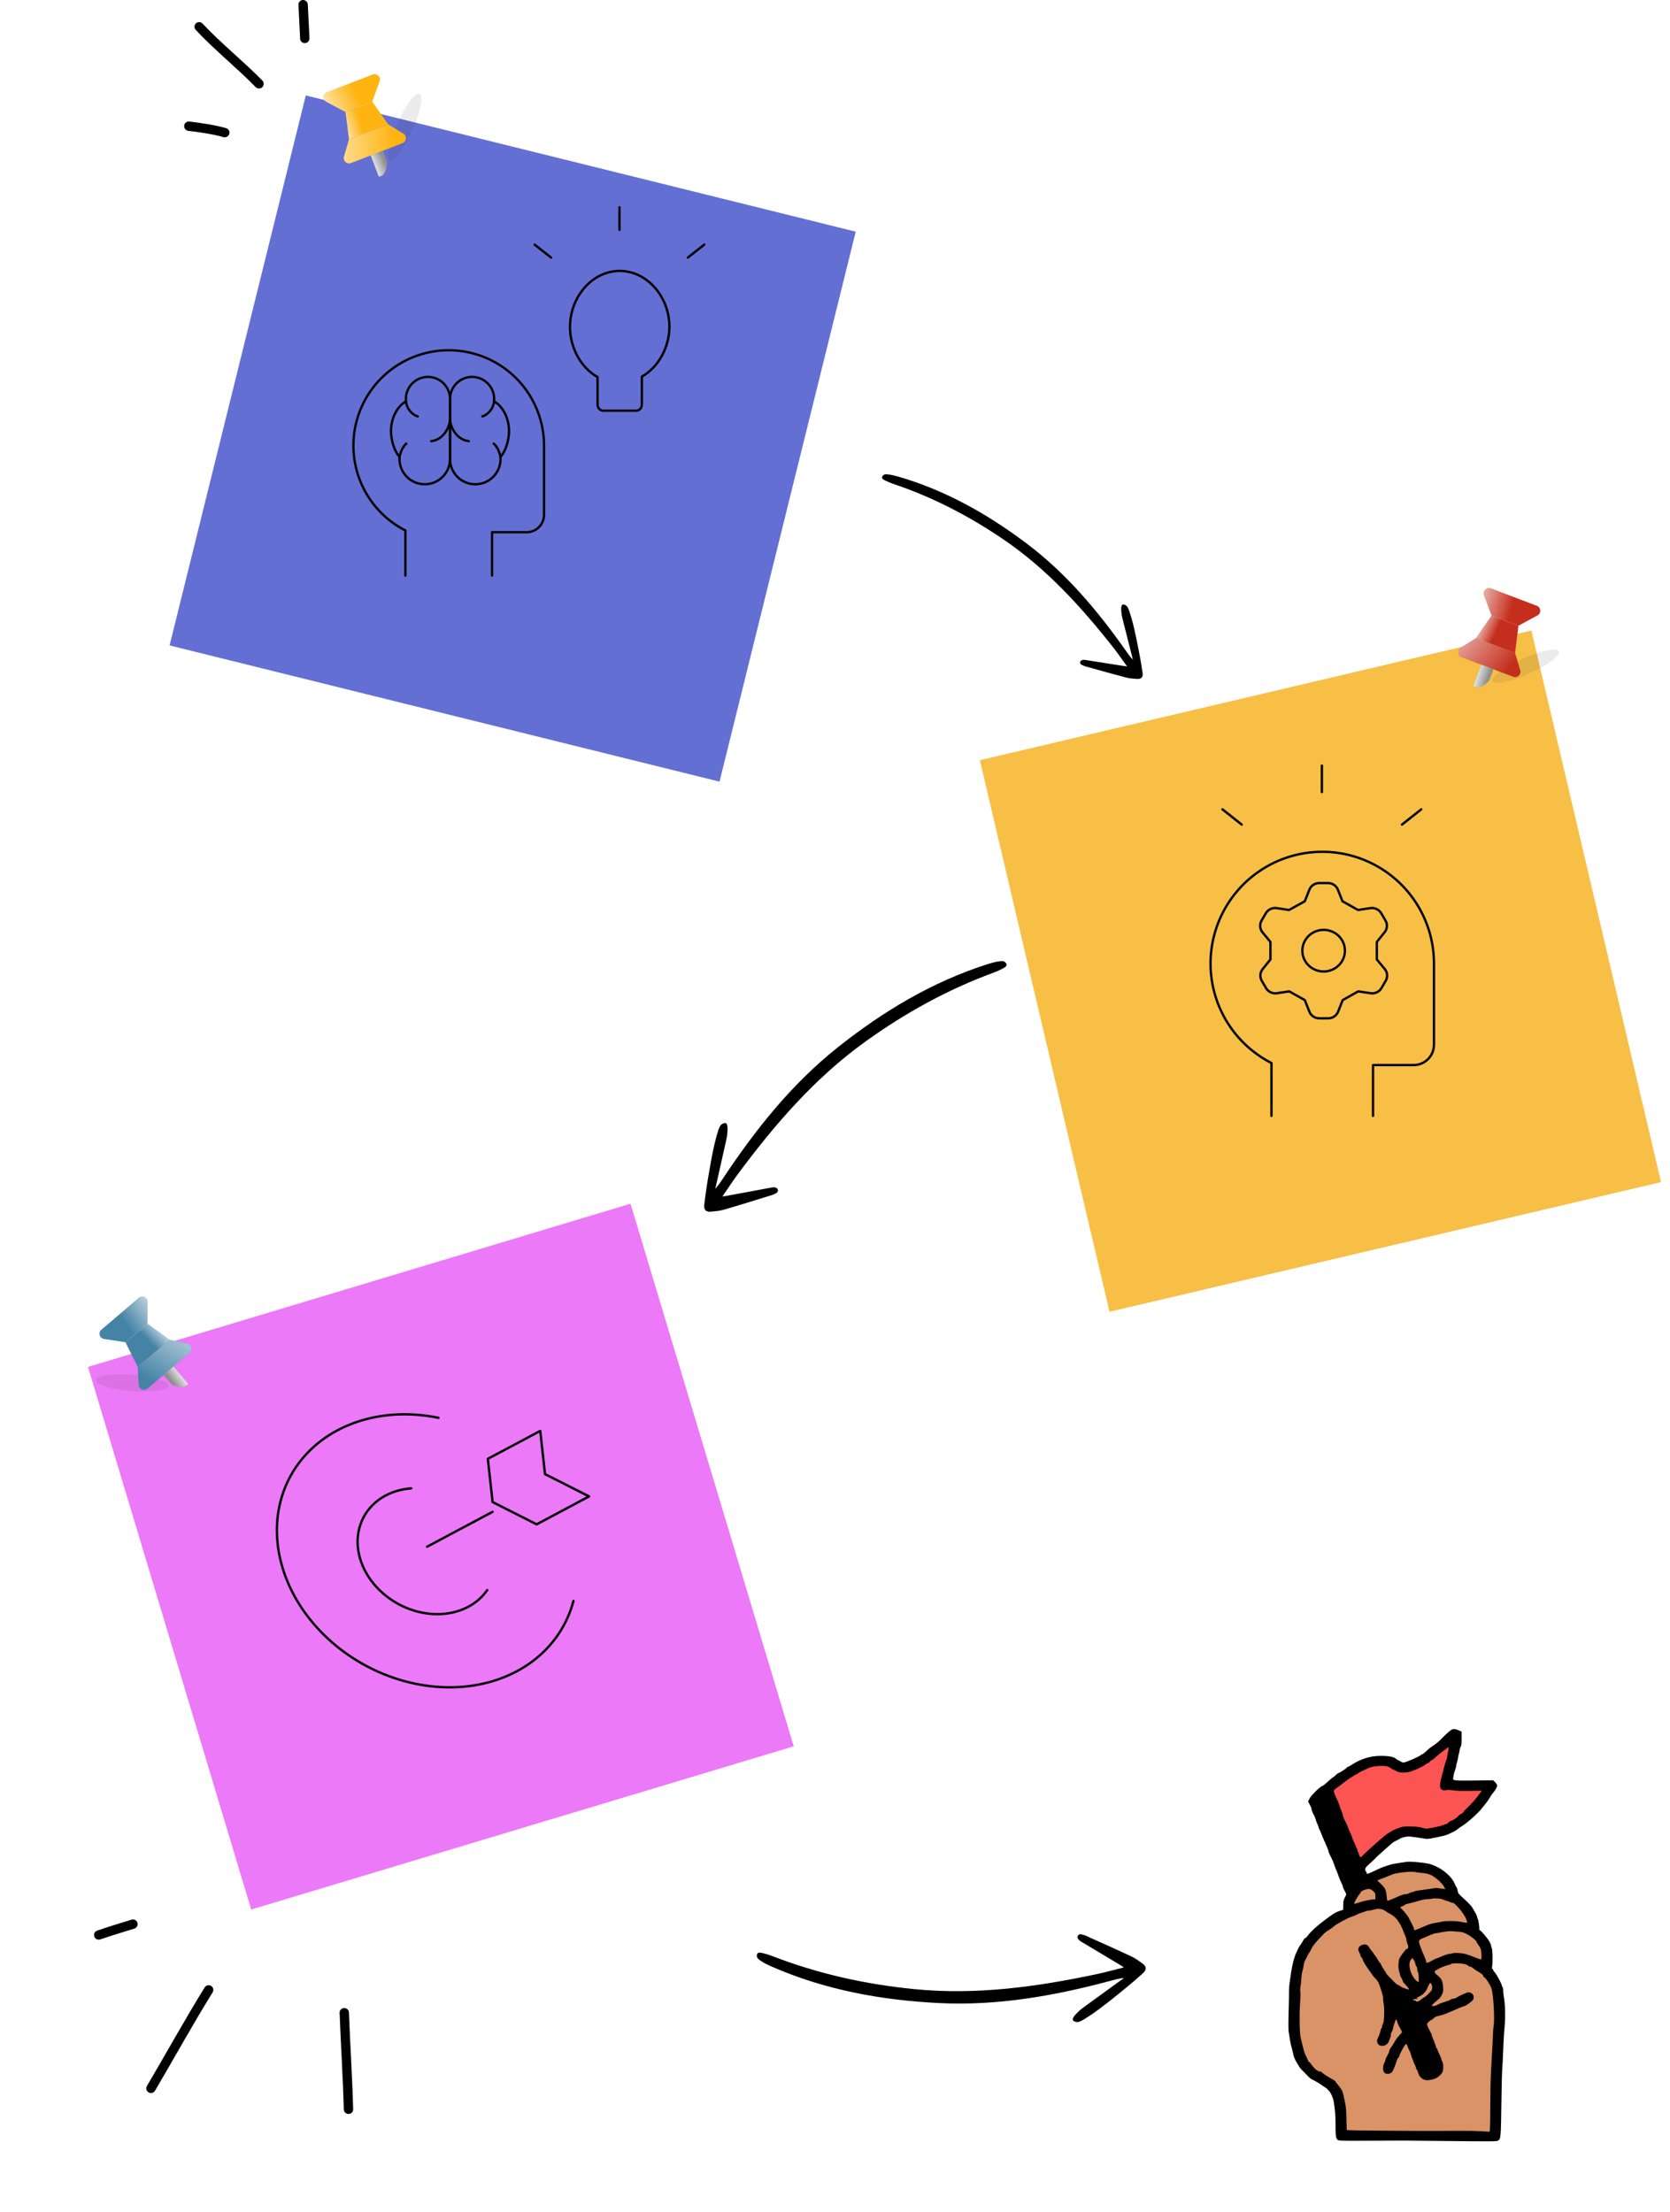 <svg width="709" height="939" viewBox="0 0 709 939" fill="none" xmlns="http://www.w3.org/2000/svg">
<path d="M480.971 280.026C479.513 274.242 478.09 268.697 476.689 263.15C476.405 262.046 476.206 261.266 476.077 259.822C475.971 258.751 475.794 256.475 476.967 256.605C477.924 256.813 478.578 257.082 479.259 258.955C480.992 263.801 481.991 268.865 483.009 273.884C483.906 278.316 484.521 281.71 485.083 285.678C485.345 287.532 484.468 288.33 482.746 288.211C481.201 288.103 479.613 288.02 478.117 287.624C472.715 286.224 467.371 284.689 461.986 283.201C461.316 283.02 460.783 282.919 460.016 282.59C459.091 282.182 458.395 281.937 458.603 280.98C458.791 280.067 460.109 280.034 460.775 280.149C466.364 280.989 477.864 282.912 478.5 282.875C476.492 280.112 474.691 277.513 472.742 275.01C459.088 257.648 444.312 241.406 425.862 228.874C411.257 218.953 395.73 210.933 378.979 205.315C377.992 204.977 377.022 204.55 376.096 204.12C374.832 203.557 374.274 203.04 374.52 202.366C375.154 201.164 376.109 201.328 376.882 201.392C378.427 201.5 379.969 201.938 381.467 202.356C401.438 208.16 419.216 218.203 435.747 230.627C452.716 243.378 466.137 259.391 478.243 276.602C478.847 277.534 480.557 279.699 480.971 280.026Z" fill="black"/>
<path d="M303.685 504.608C305.225 497.707 306.731 491.091 308.211 484.475C308.512 483.157 308.723 482.227 308.828 480.513C308.919 479.24 309.055 476.538 307.669 476.729C306.542 477.007 305.777 477.347 305.031 479.588C303.134 485.385 302.115 491.417 301.071 497.396C300.153 502.677 299.534 506.718 298.998 511.437C298.747 513.642 299.812 514.559 301.848 514.362C303.675 514.184 305.553 514.034 307.313 513.516C313.667 511.683 319.949 509.691 326.28 507.752C327.068 507.517 327.697 507.38 328.595 506.965C329.678 506.452 330.494 506.139 330.217 505.011C329.964 503.937 328.402 503.94 327.616 504.098C321.022 505.274 307.46 507.925 306.706 507.902C308.995 504.564 311.044 501.426 313.271 498.398C328.884 477.385 345.863 457.663 367.316 442.218C384.297 429.991 402.432 419.986 422.095 412.786C423.253 412.354 424.389 411.816 425.472 411.277C426.951 410.568 427.596 409.938 427.282 409.147C426.492 407.744 425.366 407.969 424.452 408.071C422.625 408.249 420.812 408.817 419.051 409.361C395.58 416.885 374.844 429.36 355.661 444.616C335.971 460.272 320.59 479.679 306.806 500.462C306.12 501.586 304.166 504.206 303.685 504.608Z" fill="black"/>
<g clip-path="url(#clip0_999_4148)">
<path d="M477.236 839.634C471.519 843.795 466.017 847.764 460.533 851.751C459.436 852.541 458.663 853.1 457.451 854.317C456.542 855.212 454.654 857.15 455.82 857.922C456.85 858.459 457.649 858.709 459.69 857.52C464.945 854.424 469.696 850.571 474.431 846.773C478.61 843.417 481.746 840.795 485.268 837.607C486.912 836.118 486.72 834.726 485.062 833.528C483.573 832.454 482.064 831.325 480.401 830.551C474.421 827.727 468.391 825.07 462.358 822.34C461.611 821.996 461.049 821.683 460.101 821.401C458.949 821.07 458.13 820.766 457.593 821.795C457.072 822.769 458.246 823.798 458.94 824.199C464.666 827.676 476.596 834.65 477.147 835.165C473.222 836.158 469.611 837.158 465.938 837.958C440.333 843.408 414.557 846.986 388.249 844.398C367.425 842.35 347.202 837.872 327.689 830.279C326.533 829.838 325.326 829.49 324.156 829.179C322.578 828.733 321.678 828.781 321.391 829.581C321.055 831.156 322.049 831.731 322.803 832.259C324.291 833.333 326.028 834.105 327.708 834.86C350.296 844.727 374.102 849.071 398.58 850.301C423.704 851.566 448.073 847.168 472.154 840.682C473.411 840.292 476.61 839.618 477.236 839.634Z" fill="black"/>
</g>
<g filter="url(#filter0_d_999_4148)">
<rect x="37.361" y="573.918" width="240.527" height="240.527" transform="rotate(-16.743 37.361 573.918)" fill="#EC79F7"/>
</g>
<g filter="url(#filter1_f_999_4148)">
<ellipse cx="3.49" cy="15.378" rx="3.49" ry="15.378" transform="matrix(-0.08 0.997 0.997 0.08 41.047 582.319)" fill="#393939" fill-opacity="0.1"/>
</g>
<path d="M62.549 561.909L53.256 569.794L58.47 580.23L71.997 568.752L62.549 561.909Z" fill="#4583A6"/>
<path d="M62.549 561.909L53.256 569.794L58.47 580.23L71.997 568.752L62.549 561.909Z" fill="url(#paint0_linear_999_4148)"/>
<path d="M71.996 568.754L58.469 580.232L58.87 587.879C58.968 589.743 61.159 590.689 62.583 589.481L80.453 574.318C81.877 573.11 81.3 570.794 79.476 570.394L71.996 568.754Z" fill="#4583A6"/>
<path d="M71.996 568.754L58.469 580.232L58.87 587.879C58.968 589.743 61.159 590.689 62.583 589.481L80.453 574.318C81.877 573.11 81.3 570.794 79.476 570.394L71.996 568.754Z" fill="url(#paint1_linear_999_4148)"/>
<path d="M62.641 552.711C62.661 550.778 60.4 549.717 58.925 550.968L43.05 564.439C41.576 565.69 42.254 568.094 44.165 568.389L53.256 569.795L62.548 561.91L62.641 552.711Z" fill="#4583A6"/>
<path d="M62.641 552.711C62.661 550.778 60.4 549.717 58.925 550.968L43.05 564.439C41.576 565.69 42.254 568.094 44.165 568.389L53.256 569.795L62.548 561.91L62.641 552.711Z" fill="url(#paint2_linear_999_4148)"/>
<path fill-rule="evenodd" clip-rule="evenodd" d="M79.851 587.428L73.635 580.103L69.4 583.696L72.421 587.256C72.421 587.256 73.367 588.333 76.16 588.76C78.953 589.187 79.851 587.428 79.851 587.428Z" fill="#8F8F8F"/>
<path fill-rule="evenodd" clip-rule="evenodd" d="M79.851 587.428L73.635 580.103L69.4 583.696L72.421 587.256C72.421 587.256 73.367 588.333 76.16 588.76C78.953 589.187 79.851 587.428 79.851 587.428Z" fill="url(#paint3_linear_999_4148)"/>
<path fill-rule="evenodd" clip-rule="evenodd" d="M55.854 814.903C50.967 816.419 46.12 817.876 41.279 819.534C40.237 819.886 39.684 821.011 40.038 822.045C40.391 823.088 41.523 823.642 42.557 823.288C47.372 821.643 52.178 820.197 57.032 818.693C58.079 818.365 58.663 817.252 58.341 816.214C58.013 815.166 56.901 814.575 55.854 814.903Z" fill="black"/>
<path fill-rule="evenodd" clip-rule="evenodd" d="M86.897 843.659C78.394 857.409 70.59 871.581 62.385 885.504C61.83 886.452 62.146 887.666 63.086 888.22C64.034 888.775 65.247 888.467 65.81 887.52C73.996 873.619 81.781 859.469 90.273 845.749C90.851 844.812 90.56 843.593 89.631 843.016C88.693 842.438 87.475 842.729 86.897 843.659Z" fill="black"/>
<path fill-rule="evenodd" clip-rule="evenodd" d="M144.175 854.473C144.695 868.131 145.597 881.795 145.965 895.459C146 896.55 146.91 897.413 148.001 897.386C149.1 897.36 149.963 896.441 149.936 895.351C149.563 881.67 148.662 867.99 148.136 854.315C148.093 853.223 147.174 852.367 146.081 852.41C144.981 852.452 144.133 853.372 144.175 854.473Z" fill="black"/>
<g filter="url(#filter2_d_999_4148)">
<rect x="129.826" y="34.164" width="240.527" height="240.527" transform="rotate(13.911 129.826 34.164)" fill="#646FD4"/>
</g>
<g filter="url(#filter3_f_999_4148)">
<ellipse cx="171.843" cy="53.89" rx="3.49" ry="15.378" transform="rotate(23.989 171.843 53.89)" fill="#393939" fill-opacity="0.1"/>
</g>
<path d="M146.696 47.539L158.065 43.151L164.736 52.722L148.186 59.11L146.696 47.539Z" fill="#FFB411"/>
<path d="M146.696 47.539L158.065 43.151L164.736 52.722L148.186 59.11L146.696 47.539Z" fill="url(#paint4_linear_999_4148)"/>
<path d="M148.187 59.111L164.738 52.723L171.261 56.733C172.852 57.711 172.635 60.087 170.892 60.76L149.028 69.199C147.286 69.871 145.528 68.257 146.049 66.464L148.187 59.111Z" fill="#FFB411"/>
<path d="M148.187 59.111L164.738 52.723L171.261 56.733C172.852 57.711 172.635 60.087 170.892 60.76L149.028 69.199C147.286 69.871 145.528 68.257 146.049 66.464L148.187 59.111Z" fill="url(#paint5_linear_999_4148)"/>
<path d="M138.574 43.221C136.867 42.313 137.017 39.82 138.821 39.124L158.245 31.627C160.048 30.93 161.835 32.676 161.18 34.495L158.066 43.151L146.696 47.539L138.574 43.221Z" fill="#FFB411"/>
<path d="M138.574 43.221C136.867 42.313 137.017 39.82 138.821 39.124L158.245 31.627C160.048 30.93 161.835 32.676 161.18 34.495L158.066 43.151L146.696 47.539L138.574 43.221Z" fill="url(#paint6_linear_999_4148)"/>
<path fill-rule="evenodd" clip-rule="evenodd" d="M160.829 74.942L157.369 65.978L162.55 63.979L164.231 68.334C164.231 68.334 164.725 69.68 163.764 72.338C162.803 74.995 160.829 74.942 160.829 74.942Z" fill="#8F8F8F"/>
<path fill-rule="evenodd" clip-rule="evenodd" d="M160.829 74.942L157.369 65.978L162.55 63.979L164.231 68.334C164.231 68.334 164.725 69.68 163.764 72.338C162.803 74.995 160.829 74.942 160.829 74.942Z" fill="url(#paint7_linear_999_4148)"/>
<path fill-rule="evenodd" clip-rule="evenodd" d="M95.988 54.398C90.907 52.972 85.588 52.253 80.428 51.594C79.317 51.456 78.285 52.227 78.206 53.313C78.047 54.4 78.841 55.393 79.873 55.532C84.874 56.166 90.034 56.844 94.876 58.217C95.908 58.515 97.02 57.902 97.337 56.848C97.655 55.794 97.02 54.696 95.988 54.398Z" fill="black"/>
<path fill-rule="evenodd" clip-rule="evenodd" d="M111.387 34.186C103.211 25.842 94.003 18.572 85.985 10.004C85.271 9.204 84.001 9.161 83.207 9.908C82.413 10.656 82.334 11.914 83.128 12.714C91.145 21.306 100.353 28.6 108.53 36.968C109.324 37.749 110.593 37.76 111.387 36.992C112.102 36.224 112.181 34.967 111.387 34.186Z" fill="black"/>
<path fill-rule="evenodd" clip-rule="evenodd" d="M126.708 2.092C126.946 6.868 127.184 11.643 127.422 16.42C127.422 17.514 128.375 18.358 129.487 18.305C130.598 18.251 131.391 17.32 131.391 16.226C131.153 11.442 130.915 6.659 130.677 1.876C130.598 0.783 129.645 -0.057 128.534 0.003C127.502 0.063 126.629 0.999 126.708 2.092Z" fill="black"/>
<path d="M572.414 811.514C569.684 813.317 563.943 817.025 562.813 817.437C560.837 819.497 556.036 824.545 552.648 828.253C548.412 832.888 549.824 849.627 548.695 859.67C547.565 869.714 554.907 878.727 559.425 881.817C563.943 884.908 569.308 890.058 569.308 894.693V907.054H634.536C635.383 891.088 637.02 857.61 636.795 851.43C636.569 845.249 632.747 839.24 630.865 837.009C631.147 835.206 631.542 830.571 630.865 826.45C630.187 822.33 627.382 819.755 626.064 818.982C625.97 817.866 625.556 814.81 624.653 811.514C623.749 808.218 619.382 805.677 617.311 804.818C616.652 803.617 614.657 800.286 611.946 796.578C608.557 791.942 601.781 791.685 593.874 792.715C585.968 793.745 578.344 798.638 574.955 803.016C572.244 806.518 572.132 810.14 572.414 811.514Z" fill="#DA9267"/>
<path d="M574.108 795.032L561.119 762.585C562.625 760.868 566.089 757.022 567.896 755.374C570.155 753.314 581.168 745.073 587.944 747.648C594.721 750.224 595.851 750.481 602.063 747.648C607.033 745.382 614.864 739.15 618.158 736.317L613.923 757.434C617.782 757.949 626.968 758.979 632.842 758.979C626.629 769.023 616.464 774.688 608.558 777.521C600.651 780.354 597.827 776.233 593.027 778.808C589.187 780.869 578.814 790.483 574.108 795.032Z" fill="#FC5353"/>
<path fill-rule="evenodd" clip-rule="evenodd" d="M616.785 734.048C616.104 734.165 614.239 735.74 612.041 738.054C611.265 738.871 610.059 739.93 609.36 740.407C606.941 742.058 606.708 742.24 605.45 743.457C604.755 744.13 604.032 744.68 603.843 744.68C603.654 744.68 603.332 744.864 603.128 745.088C602.704 745.554 597.479 747.879 596.286 748.134C595.722 748.254 595.264 748.152 594.689 747.779C594.246 747.491 593.783 747.256 593.66 747.256C593.537 747.256 593.107 746.967 592.704 746.615C591.719 745.755 589.531 745.352 585.965 745.375C581.699 745.403 577.648 746.682 573.747 749.235C573.03 749.704 572.299 750.088 572.124 750.088C571.948 750.088 571.804 750.2 571.804 750.336C571.804 750.595 568.617 752.663 568.218 752.663C568.092 752.663 567.58 753.069 567.081 753.565C566.583 754.061 566.072 754.466 565.947 754.466C565.822 754.466 564.845 755.277 563.777 756.269C562.709 757.26 561.709 758.071 561.555 758.071C560.814 758.071 556.74 762.004 556.021 763.413L555.345 764.738L556.1 766.146C556.516 766.92 556.826 767.651 556.789 767.77C556.699 768.063 557.405 769.925 557.847 770.561C558.044 770.844 558.349 771.598 558.526 772.235C558.703 772.872 559.022 773.742 559.234 774.167C559.446 774.591 559.71 775.287 559.821 775.712C559.932 776.137 560.115 776.6 560.229 776.742C560.342 776.883 560.696 777.695 561.015 778.544C561.334 779.394 562.126 781.248 562.775 782.665C563.425 784.081 563.984 785.534 564.019 785.893C564.054 786.252 564.475 787.251 564.956 788.113C565.436 788.975 566.107 790.535 566.446 791.58C566.785 792.625 567.157 793.596 567.271 793.738C567.386 793.88 567.765 794.865 568.115 795.927C568.465 796.989 569.056 798.439 569.43 799.15C569.804 799.86 570.11 800.647 570.11 800.9C570.11 801.152 570.428 801.903 570.816 802.568C571.586 803.887 571.649 804.205 571.273 804.88C570.427 806.395 570.276 806.973 570.265 808.744L570.251 810.713L568.698 811.206C567.051 811.729 566.183 812.263 562.435 815.066C559.168 817.508 556.426 820.001 555.394 821.468C554.914 822.151 554.355 822.709 554.152 822.709C553.949 822.709 553.498 823.26 553.15 823.932C552.802 824.605 552.306 825.387 552.048 825.671C551.79 825.954 551.348 826.707 551.067 827.345C550.786 827.982 550.391 828.851 550.19 829.276C549.484 830.77 548.621 834.104 548.202 836.954C547.969 838.538 547.647 840.707 547.485 841.773C547.324 842.838 547.211 844.577 547.235 845.635C547.259 846.694 547.223 849.24 547.156 851.294C546.983 856.533 546.949 861.328 547.079 862.239C547.563 865.648 547.918 867.612 548.288 868.934C548.793 870.742 548.781 870.693 549.048 872.025C549.257 873.065 549.55 873.81 550.21 874.986C551.549 877.371 552.098 878.17 552.932 878.94C553.45 879.419 554.434 880.415 555.119 881.154C555.803 881.893 556.629 882.591 556.954 882.705C557.632 882.942 560.419 884.561 561.126 885.129C561.387 885.338 561.959 885.719 562.397 885.973C562.834 886.228 563.354 886.636 563.551 886.879C563.749 887.123 564.072 887.472 564.269 887.656C564.957 888.299 565.977 890.577 566.206 891.982C566.797 895.603 567 898.07 567.001 901.64C567.003 906.674 567.124 907.657 567.818 908.291C568.374 908.797 568.688 908.807 581.743 908.742C589.089 908.705 595.672 908.679 596.371 908.684C597.07 908.689 603.55 908.756 610.772 908.833C633.175 909.072 635.199 909.065 635.85 908.747C637.201 908.088 637.207 908.013 637.454 890.437C637.528 885.126 637.657 879.911 637.74 878.849C637.893 876.9 637.998 874.809 638.304 867.518C638.396 865.323 638.595 862.252 638.746 860.694C639.172 856.308 639.053 850.956 638.458 847.689C638.316 846.91 638.196 845.703 638.19 845.006C638.185 844.31 638.049 843.62 637.889 843.474C637.728 843.328 637.597 843.056 637.597 842.871C637.597 842.231 635.427 838.156 634.678 837.39C634.264 836.966 633.926 836.445 633.926 836.231C633.926 836.018 633.787 835.843 633.617 835.843C633.406 835.843 633.376 835.416 633.521 834.491C633.808 832.669 633.695 827.655 633.353 827.073C633.202 826.816 633.079 826.363 633.079 826.065C633.079 825.768 632.758 824.947 632.366 824.241C631.582 822.831 628.642 819.361 628.23 819.361C628.088 819.361 627.999 819.217 628.033 819.04C628.16 818.38 627.637 814.713 627.398 814.579C627.261 814.501 627.149 814.2 627.149 813.909C627.149 813.451 626.532 812.153 625.7 810.863C625.563 810.651 625.298 810.187 625.11 809.833C624.724 809.104 622.965 807.29 620.617 805.198C619.259 803.99 618.997 803.602 618.835 802.564C618.731 801.895 618.542 801.289 618.416 801.218C618.29 801.146 617.901 800.393 617.553 799.542C616.451 796.856 612.981 793.739 609.271 792.103C607.263 791.218 606.477 791.03 603.289 790.672C598.73 790.16 597.95 790.161 594.959 790.675C593.639 790.902 592.178 791.142 591.712 791.207C591.246 791.273 590.61 791.427 590.3 791.549C589.989 791.671 589.227 791.908 588.606 792.075C587.619 792.341 584.915 793.466 583.664 794.13C583.431 794.253 582.573 794.646 581.758 795.002C580.571 795.519 580.276 795.572 580.276 795.264C580.276 795.052 580.082 794.609 579.844 794.279C579.226 793.418 579.616 792.735 581.804 790.841C582.827 789.956 583.664 789.157 583.664 789.064C583.664 788.931 589.793 783.427 591.408 782.109C591.609 781.945 592.331 781.553 593.013 781.238C593.695 780.922 594.316 780.586 594.394 780.491C594.696 780.122 597.41 779.507 598.347 779.596C599.71 779.724 602.722 780.142 604.418 780.437C605.828 780.683 606.527 780.646 608.654 780.217C612.9 779.36 614.147 779.034 615.147 778.518C615.769 778.197 616.666 777.768 617.141 777.565C617.616 777.362 618.378 776.875 618.835 776.483C619.292 776.091 619.995 775.583 620.397 775.354C622.656 774.07 627.665 769.629 629.19 767.56C629.571 767.042 630.268 766.173 630.738 765.628C631.209 765.084 631.998 763.944 632.493 763.095C632.988 762.246 633.618 761.319 633.894 761.034C634.722 760.182 635.62 758.595 635.62 757.985C635.62 757.671 635.241 757.035 634.778 756.573L633.936 755.732L626.467 755.834C618.012 755.949 616.808 755.856 616.912 755.099C616.95 754.822 617.037 754.189 617.104 753.694C617.172 753.198 617.424 752.291 617.665 751.678C617.906 751.066 618.183 750.023 618.28 749.361C618.377 748.699 618.518 748.063 618.594 747.949C618.67 747.835 618.774 747.487 618.825 747.176C619.117 745.433 619.309 744.509 619.452 744.165C619.541 743.953 619.649 743.41 619.693 742.96C619.737 742.509 619.951 741.814 620.168 741.415C620.438 740.917 620.555 739.807 620.538 737.883L620.513 735.077L619.525 734.624C618.297 734.06 617.585 733.91 616.785 734.048ZM614.693 744.102C614.498 744.916 614.365 745.677 614.398 745.795C614.43 745.912 614.212 746.665 613.911 747.469C613.611 748.272 613.214 749.625 613.028 750.475C612.843 751.324 612.461 752.773 612.18 753.694C611.517 755.865 611.24 757.858 611.469 758.808C611.698 759.761 612.803 760.234 614.038 759.908C614.593 759.762 615.569 759.793 616.755 759.997C617.948 760.201 620.471 760.282 623.855 760.224L629.104 760.134L627.35 762.514C626.385 763.823 624.679 765.747 623.559 766.789C622.438 767.83 621.451 768.886 621.365 769.134C621.278 769.382 620.765 769.802 620.223 770.068C619.682 770.334 619.174 770.727 619.095 770.943C618.932 771.383 616.421 773.008 615.903 773.008C615.719 773.008 615.292 773.297 614.954 773.651C614.617 774.006 614.205 774.296 614.039 774.297C613.872 774.298 613.381 774.468 612.947 774.674C612.113 775.071 609.823 775.606 606.89 776.09C605.437 776.33 604.965 776.314 604.208 776.001C602.882 775.453 598.788 775.178 595.806 775.436C594.667 775.535 591.133 776.941 590.3 777.627C589.989 777.883 589.56 778.141 589.346 778.201C588.687 778.384 579.315 786.657 578.251 787.994C577.782 788.584 577.776 788.584 577.342 788.073C577.102 787.789 576.901 787.304 576.896 786.993C576.891 786.683 576.76 786.358 576.605 786.27C576.449 786.182 576.322 785.851 576.322 785.534C576.322 785.216 576.211 784.846 576.074 784.712C575.937 784.577 575.669 784.004 575.478 783.437C575.287 782.871 574.976 782.175 574.787 781.892C574.598 781.609 574.278 780.798 574.075 780.089C573.871 779.381 573.543 778.561 573.345 778.267C573.147 777.973 572.781 777.104 572.532 776.335C572.282 775.567 571.769 774.36 571.39 773.651C570.664 772.294 570.311 771.502 570.242 771.076C570.133 770.408 569.739 769.2 569.403 768.501C569.199 768.076 568.882 767.207 568.698 766.57C568.515 765.932 568.201 765.063 568 764.638C567.799 764.213 567.384 763.344 567.078 762.707C566.772 762.069 566.444 761.175 566.348 760.72C566.186 759.946 566.285 759.814 567.854 758.713C568.778 758.065 569.885 757.234 570.316 756.867C571.671 755.71 575.527 753.179 575.933 753.179C576.147 753.179 576.322 753.082 576.322 752.963C576.322 752.845 576.99 752.432 577.805 752.046C578.62 751.659 579.478 751.243 579.711 751.12C581.234 750.318 582.961 749.833 584.836 749.682C587.639 749.455 589.275 749.693 590.272 750.475C590.713 750.82 591.343 751.181 591.67 751.276C591.998 751.371 592.586 751.66 592.977 751.92C594.079 752.65 597.223 752.647 599.194 751.913C601.976 750.878 603.728 750.048 605.005 749.158C605.694 748.678 606.38 748.286 606.528 748.286C606.677 748.286 606.935 748.054 607.101 747.771C607.267 747.487 607.543 747.256 607.714 747.256C607.885 747.256 608.304 746.995 608.645 746.676C609.944 745.464 612.919 743.048 613.595 742.656C613.984 742.431 614.427 742.07 614.58 741.854C615.039 741.208 615.099 742.404 614.693 744.102ZM603.625 795.051C605.076 795.169 606.361 795.458 607.383 795.896C609.203 796.677 612.053 799.166 612.976 800.782L613.617 801.903L612.406 801.774C611.74 801.703 610.856 801.592 610.441 801.528C609.77 801.423 608.885 801.514 606.536 801.929C606.148 801.998 604.65 802.199 603.209 802.377C601.767 802.555 600.52 802.798 600.439 802.919C600.357 803.039 600.074 803.138 599.809 803.138C599.544 803.138 598.855 803.368 598.278 803.65C597.702 803.932 596.941 804.141 596.588 804.115C596.236 804.089 595.185 804.395 594.253 804.795C593.321 805.195 591.804 805.848 590.881 806.246C589.959 806.645 589.12 806.923 589.016 806.864C588.913 806.806 588.76 805.846 588.676 804.73C588.495 802.32 588.038 801.4 586.142 799.622L584.727 798.295L585.396 797.969C585.763 797.789 586.093 797.657 586.129 797.674C586.164 797.691 587.181 797.302 588.388 796.809C589.595 796.316 590.836 795.809 591.147 795.684C592.972 794.945 599.451 794.275 600.801 794.685C601.142 794.788 602.413 794.953 603.625 795.051ZM582.949 802.76C583.82 803.554 583.946 803.83 583.946 804.933V806.196L582.605 806.357C580.69 806.587 578.4 807.116 576.622 807.738C575.777 808.034 575.025 808.22 574.95 808.152C574.736 807.957 576.082 805.421 576.947 804.388C577.38 803.872 577.734 803.325 577.734 803.172C577.734 802.765 579.989 801.87 581.043 801.86C581.714 801.853 582.211 802.087 582.949 802.76ZM612.607 806.333C612.918 806.502 613.744 806.8 614.443 806.994C615.141 807.188 615.834 807.443 615.981 807.56C616.129 807.677 616.456 807.773 616.709 807.773C617.18 807.773 617.478 808.014 618.944 809.576C620.848 811.605 622.355 813.953 622.785 815.561C622.998 816.358 622.93 816.362 619.808 815.763C617.972 815.41 613.594 815.386 612.352 815.721C611.871 815.851 610.525 816.1 609.36 816.275C607.863 816.5 606.331 816.999 604.134 817.977C600.81 819.458 600.344 819.579 600.289 818.975C600.23 818.337 600.197 818.238 599.717 817.301C599.464 816.806 598.904 815.705 598.472 814.855C598.041 814.005 597.611 813.252 597.517 813.181C597.423 813.11 597.117 812.724 596.837 812.323C596.557 811.922 595.891 811.153 595.358 810.615L594.389 809.637L595.368 809.213C595.906 808.98 596.417 808.685 596.503 808.558C596.589 808.432 597.071 808.25 597.574 808.156C598.077 808.061 599.251 807.768 600.183 807.504C604.068 806.405 604.865 806.226 606.024 806.198C606.694 806.181 607.623 806.076 608.089 805.965C609.164 805.709 611.867 805.929 612.607 806.333ZM588.182 811.226C588.57 811.551 589.608 812.185 590.489 812.635C592.616 813.722 594.49 816.265 595.824 819.877C596.165 820.797 596.562 821.759 596.707 822.014C596.852 822.269 597.031 822.964 597.105 823.559C597.179 824.154 597.431 825.016 597.664 825.475C598.088 826.309 597.848 827.345 597.231 827.345C596.754 827.345 594.148 830.9 593.994 831.76C593.568 834.151 593.57 834.817 594.017 836.855C594.283 838.069 594.658 839.236 594.849 839.448C595.04 839.661 595.289 840.17 595.401 840.58C595.513 840.99 595.783 841.511 596.001 841.739C597.099 842.887 598.354 844.421 598.263 844.503C598.033 844.713 595.208 843.773 594.748 843.333C594.476 843.073 593.971 842.781 593.625 842.684C593.28 842.587 592.42 841.891 591.713 841.137C591.007 840.383 589.987 839.339 589.447 838.816C588.907 838.294 588.464 837.749 588.464 837.606C588.464 837.463 588.029 836.747 587.497 836.015C586.966 835.283 586.444 834.365 586.337 833.976C586.231 833.586 586.04 833.268 585.913 833.268C585.786 833.268 585.343 832.635 584.928 831.862C584.513 831.089 583.996 830.322 583.778 830.157C583.56 829.992 583.382 829.743 583.382 829.603C583.382 829.464 582.976 828.883 582.479 828.311C581.983 827.739 581.379 826.918 581.138 826.487C580.526 825.392 579.432 825.114 578.092 825.714C576.63 826.368 576.28 827.502 577.119 828.864C577.452 829.403 577.648 829.913 577.555 829.997C577.463 830.081 577.656 830.462 577.984 830.842C578.313 831.223 578.581 831.69 578.581 831.88C578.581 832.344 580.113 834.915 581.269 836.392C581.783 837.048 582.394 837.917 582.627 838.323C582.86 838.729 583.467 839.447 583.976 839.918C584.485 840.389 585.141 841.374 585.434 842.107C586.361 844.426 587.378 847.988 587.22 848.363C587.136 848.561 587.198 849.331 587.357 850.073C587.825 852.259 587.73 857.991 587.21 858.899C586.97 859.32 586.773 859.917 586.772 860.228C586.771 860.538 586.654 860.857 586.512 860.937C586.371 861.017 586.172 861.526 586.072 862.067C585.871 863.153 585.37 864.535 584.888 865.329C584.4 866.135 584.647 867.452 585.396 868.039C586.814 869.149 589.302 868.119 589.763 866.23C589.849 865.876 590.068 865.311 590.248 864.973C590.428 864.636 590.537 864.088 590.489 863.755C590.441 863.422 590.601 862.89 590.845 862.572C591.089 862.255 591.288 861.826 591.288 861.62C591.288 860.929 592.476 857.217 592.697 857.217C592.817 857.217 593.055 857.722 593.225 858.339C593.395 858.956 593.919 860.127 594.388 860.941C594.857 861.754 595.241 862.511 595.241 862.623C595.241 862.735 594.699 863.39 594.036 864.078C593.374 864.766 592.527 865.908 592.155 866.617C591.783 867.325 591.118 868.389 590.678 868.981C590.237 869.573 589.876 870.241 589.876 870.465C589.876 870.689 589.769 871.074 589.638 871.32C588.443 873.567 588.181 874.139 588.181 874.496C588.182 874.722 587.96 875.301 587.689 875.783C587.008 876.993 587.031 879.146 587.732 879.852C588.642 880.769 590.648 880.402 591.257 879.207C591.754 878.231 592.632 876.022 592.833 875.244C593.042 874.431 593.524 873.484 593.812 873.322C593.977 873.229 594.112 872.942 594.112 872.684C594.112 872.122 596.272 868.171 596.796 867.774C597.085 867.556 597.269 867.791 597.646 868.859C597.912 869.609 598.296 870.466 598.5 870.764C598.704 871.062 598.921 871.641 598.981 872.052C599.041 872.462 599.304 873.246 599.566 873.794C599.828 874.343 600.042 874.927 600.042 875.092C600.042 875.257 600.296 875.847 600.606 876.402C600.917 876.958 601.171 877.613 601.171 877.858C601.171 878.103 601.284 878.367 601.422 878.445C601.56 878.523 601.76 878.902 601.866 879.288C602.346 881.031 603.136 882.138 604.266 882.648C605.502 883.205 606.389 883.192 608.702 882.58C610.386 882.135 612.276 880.423 612.572 879.075C612.875 877.692 612.762 875.918 612.323 875.15C612.091 874.744 611.901 874.244 611.901 874.039C611.901 873.833 611.587 873.039 611.203 872.273C610.818 871.506 610.423 870.586 610.324 870.226C610.225 869.867 610.031 869.51 609.893 869.432C609.755 869.354 609.642 869.131 609.642 868.936C609.642 868.741 609.496 868.255 609.317 867.857C609.138 867.458 608.947 866.923 608.892 866.667C608.838 866.412 608.604 865.867 608.371 865.457C608.138 865.047 607.948 864.491 607.948 864.221C607.948 863.952 607.657 863.222 607.301 862.599C606.945 861.976 606.44 860.959 606.18 860.339C605.717 859.238 605.721 859.194 606.333 858.485C606.678 858.085 607.203 857.681 607.5 857.586C607.798 857.491 608.331 857.099 608.685 856.715C609.148 856.214 609.789 855.932 610.968 855.711C611.87 855.542 613.751 854.897 615.148 854.277C619.082 852.534 621.483 851.552 621.813 851.552C621.979 851.552 622.863 851.015 623.779 850.359C625.031 849.462 625.487 848.956 625.618 848.317C625.99 846.507 624.158 845.189 622.427 846.022C621.996 846.229 621.198 846.574 620.655 846.789C620.111 847.003 619.235 847.467 618.707 847.82C618.179 848.173 617.401 848.461 616.977 848.461C616.553 848.461 616.057 848.626 615.874 848.826C615.691 849.027 614.518 849.492 613.266 849.861C612.014 850.229 610.669 850.76 610.278 851.041C609.884 851.323 609.136 851.552 608.602 851.552C607.647 851.552 607.643 851.547 608.128 850.972C608.397 850.654 609.208 849.929 609.93 849.363C610.652 848.796 611.38 848.101 611.547 847.818C612.71 845.85 612.8 845.494 612.665 843.381C612.51 840.956 611.948 839.847 610.175 838.462C609.01 837.553 608.756 836.703 609.572 836.44C609.843 836.353 610.32 836.081 610.63 835.837C611.236 835.361 614.707 834.04 615.352 834.04C615.566 834.04 615.901 833.895 616.096 833.718C616.634 833.229 621.053 833.378 622.399 833.932C622.992 834.176 623.478 834.474 623.478 834.594C623.478 834.714 623.738 834.813 624.056 834.813C624.374 834.813 624.939 835.091 625.312 835.431C625.684 835.771 626.822 836.54 627.84 837.141C629.006 837.829 629.691 838.406 629.691 838.702C629.691 838.961 629.939 839.294 630.243 839.442C630.906 839.766 632.716 842.64 633.222 844.174C634.026 846.61 634.648 857.426 634.128 859.921C634.01 860.488 633.851 862.747 633.775 864.943C633.698 867.138 633.577 869.63 633.504 870.479C633.431 871.329 633.313 873.299 633.24 874.857C633.167 876.415 633.024 879.312 632.922 881.295C632.82 883.278 632.726 888.725 632.713 893.399C632.7 898.073 632.637 902.575 632.574 903.403L632.459 904.909L628.463 904.713C624.713 904.529 622.201 904.496 616.419 904.554C604.386 904.675 571.798 904.427 571.766 904.215C571.745 904.073 571.684 902.045 571.631 899.708C571.53 895.215 571.494 894.846 570.844 891.596C570.361 889.184 569.988 887.804 569.686 887.313C569.117 886.387 567.404 884.118 567.216 884.042C567.1 883.995 567.003 883.821 567.002 883.656C567.001 883.491 566.496 883.093 565.881 882.773C564.045 881.817 561.074 879.857 561.074 879.602C561.074 879.471 560.767 879.364 560.39 879.364C559.473 879.364 558.092 878.263 556.929 876.605C556.404 875.856 555.851 875.244 555.7 875.244C555.55 875.244 555.427 875.123 555.427 874.975C555.427 874.828 555.059 873.988 554.609 873.108C553.84 871.605 553.366 870.084 552.627 866.745C552.455 865.966 552.237 865.039 552.144 864.685C551.953 863.959 551.753 860.702 551.757 858.376C551.759 857.526 551.759 855.904 551.759 854.771C551.758 853.638 551.869 851.217 552.004 849.391C552.14 847.566 552.162 845.769 552.053 845.4C551.945 845.03 551.962 844.208 552.092 843.574C552.222 842.939 552.397 841.324 552.482 839.984C552.566 838.644 552.694 837.463 552.764 837.359C552.924 837.123 553.454 834.693 553.576 833.634C553.626 833.198 554 832.271 554.406 831.575C554.812 830.88 555.144 830.211 555.144 830.09C555.144 829.97 555.383 829.563 555.674 829.187C555.966 828.811 556.5 827.866 556.863 827.087C557.441 825.845 558.849 824.159 562.028 820.902C562.514 820.404 563.42 819.716 564.04 819.372C564.661 819.028 565.649 818.316 566.235 817.79C567.425 816.722 572.356 814.061 573.993 813.603C574.575 813.44 575.369 813.12 575.758 812.891C576.362 812.536 577.713 812.022 580.134 811.225C580.445 811.123 580.796 811.058 580.913 811.081C581.031 811.104 581.667 810.999 582.325 810.848C582.984 810.696 583.904 810.486 584.37 810.38C585.531 810.115 587.331 810.515 588.182 811.226ZM618.753 819.979C620.599 820.092 621.239 820.263 622.805 821.061C624.552 821.952 626.867 823.817 626.867 824.333C626.867 824.461 627.229 825.055 627.671 825.652C628.113 826.25 628.572 827.078 628.69 827.492C628.973 828.49 629.09 831.359 628.86 831.698C628.747 831.864 627.622 831.524 625.867 830.793C624.32 830.148 622.292 829.472 621.361 829.292C619.675 828.964 616.838 828.937 616.502 829.244C616.404 829.332 615.926 829.405 615.439 829.405C614.952 829.405 613.503 829.868 612.218 830.435C610.933 831.001 609.755 831.465 609.598 831.465C609.442 831.465 608.625 831.883 607.781 832.393C606.174 833.366 605.407 833.395 605.407 832.482C605.407 832.182 605.041 831.165 604.595 830.221C604.148 829.276 603.429 827.495 602.996 826.262C602.092 823.685 602.133 823.568 604.229 822.711C604.955 822.415 606.315 821.83 607.253 821.411C608.191 820.992 609.272 820.649 609.655 820.649C610.038 820.649 610.796 820.522 611.338 820.366C612.336 820.079 615.758 819.678 616.278 819.787C616.433 819.819 617.547 819.906 618.753 819.979ZM600.296 832.123C600.622 832.627 600.889 833.301 600.889 833.619C600.889 833.938 601.075 834.424 601.303 834.699C601.531 834.974 601.722 835.611 601.727 836.113C601.732 836.616 601.879 837.158 602.054 837.318C602.328 837.567 602.46 841.191 602.204 841.425C602.157 841.468 601.747 841.17 601.292 840.765C598.881 838.614 597.615 833.98 598.909 832.044C599.217 831.584 599.521 831.207 599.586 831.207C599.65 831.207 599.97 831.62 600.296 832.123ZM607.591 842.088C608.06 842.632 608.181 843.913 607.845 844.763C607.576 845.441 604.926 847.946 604.477 847.946C604.4 847.946 603.936 848.288 603.446 848.706C602.281 849.698 601.453 849.935 601.023 849.398C600.841 849.171 600.617 849.052 600.527 849.135C600.436 849.218 600.204 849.197 600.012 849.088C599.567 848.838 600.708 848.414 601.284 848.616C601.501 848.692 601.762 848.632 601.863 848.482C601.975 848.316 601.876 848.27 601.609 848.363C600.701 848.681 601.221 848.199 602.512 847.527C604.435 846.526 605.319 845.567 606.182 843.545C606.966 841.705 607.123 841.544 607.591 842.088Z" fill="black"/>
<path d="M243.476 679.564C240.757 689.885 234.679 698.822 225.964 705.314C217.249 711.805 206.264 715.578 194.313 716.183C182.362 716.79 169.948 714.203 158.545 708.732C147.143 703.26 137.232 695.134 129.989 685.317C122.747 675.502 118.477 664.408 117.688 653.356C116.898 642.304 119.623 631.757 125.536 622.969C131.45 614.181 140.305 607.521 151.05 603.78C161.794 600.039 173.976 599.374 186.148 601.865" stroke="black" stroke-linecap="round" stroke-linejoin="round"/>
<path d="M206.845 675.006C204.433 678.5 200.998 681.254 196.851 683.019C192.704 684.783 187.976 685.504 183.094 685.114C178.213 684.724 173.332 683.237 168.892 680.787C164.453 678.337 160.595 675.001 157.669 671.081C154.742 667.161 152.838 662.781 152.129 658.336C151.421 653.891 151.93 649.522 153.61 645.624C155.29 641.727 158.089 638.423 161.754 636.011C165.418 633.6 169.832 632.158 174.597 631.814" stroke="black" stroke-linecap="round" stroke-linejoin="round"/>
<path d="M181.315 656.589L209.129 641.769" stroke="black" stroke-linecap="round" stroke-linejoin="round"/>
<path d="M227.833 647.088L209.13 637.627L207.116 619.274L229.367 607.418L231.381 625.771L250.084 635.232L227.833 647.088Z" stroke="black" stroke-linecap="round" stroke-linejoin="round"/>
<g filter="url(#filter4_d_999_4148)">
<rect x="416" y="316.359" width="240.527" height="240.527" transform="rotate(-13.23 416 316.359)" fill="#F7BF46"/>
</g>
<g filter="url(#filter5_f_999_4148)">
<ellipse cx="647.743" cy="282.813" rx="3.49" ry="15.378" transform="rotate(65.82 647.743 282.813)" fill="#393939" fill-opacity="0.1"/>
</g>
<path d="M633.244 261.311L644.642 265.624L643.229 277.204L626.636 270.926L633.244 261.311Z" fill="#C42E1C"/>
<path d="M633.244 261.311L644.642 265.624L643.229 277.204L626.636 270.926L633.244 261.311Z" fill="url(#paint8_linear_999_4148)"/>
<path d="M626.635 270.925L643.227 277.203L645.414 284.542C645.947 286.332 644.199 287.957 642.453 287.297L620.533 279.003C618.787 278.342 618.553 275.967 620.138 274.978L626.635 270.925Z" fill="#C42E1C"/>
<path d="M626.635 270.925L643.227 277.203L645.414 284.542C645.947 286.332 644.199 287.957 642.453 287.297L620.533 279.003C618.787 278.342 618.553 275.967 620.138 274.978L626.635 270.925Z" fill="url(#paint9_linear_999_4148)"/>
<path d="M630.07 252.675C629.404 250.861 631.179 249.103 632.986 249.787L652.46 257.155C654.268 257.839 654.435 260.332 652.734 261.251L644.64 265.623L633.242 261.31L630.07 252.675Z" fill="#C42E1C"/>
<path d="M630.07 252.675C629.404 250.861 631.179 249.103 632.986 249.787L652.46 257.155C654.268 257.839 654.435 260.332 652.734 261.251L644.64 265.623L633.242 261.31L630.07 252.675Z" fill="url(#paint10_linear_999_4148)"/>
<path fill-rule="evenodd" clip-rule="evenodd" d="M625.496 291.154L628.896 282.168L634.091 284.133L632.438 288.5C632.438 288.5 631.908 289.832 629.42 291.171C626.932 292.51 625.496 291.154 625.496 291.154Z" fill="#8F8F8F"/>
<path fill-rule="evenodd" clip-rule="evenodd" d="M625.496 291.154L628.896 282.168L634.091 284.133L632.438 288.5C632.438 288.5 631.908 289.832 629.42 291.171C626.932 292.51 625.496 291.154 625.496 291.154Z" fill="url(#paint11_linear_999_4148)"/>
<g clip-path="url(#clip1_999_4148)">
<path d="M582.924 473.685V452.127H600.171C602.458 452.127 604.652 451.218 606.269 449.601C607.886 447.983 608.794 445.79 608.794 443.503V409.009C608.793 400.579 606.545 392.303 602.282 385.031C598.019 377.759 591.895 371.755 584.541 367.636C577.186 363.517 568.867 361.432 560.439 361.597C552.012 361.761 543.78 364.169 536.592 368.572C529.404 372.974 523.519 379.213 519.543 386.646C515.567 394.079 513.644 402.437 513.971 410.859C514.299 419.282 516.865 427.466 521.406 434.568C525.947 441.669 532.298 447.432 539.806 451.264V473.685" stroke="#030401" stroke-linecap="round" stroke-linejoin="round"/>
<path d="M553.956 382.581L555.898 377.677C556.226 376.847 556.802 376.133 557.552 375.628C558.301 375.124 559.189 374.852 560.099 374.85H563.803C564.713 374.852 565.601 375.124 566.351 375.628C567.1 376.133 567.677 376.847 568.004 377.677L569.947 382.581L576.542 386.292L581.872 385.497C582.76 385.379 583.663 385.522 584.468 385.908C585.272 386.293 585.941 386.904 586.39 387.662L588.196 390.755C588.66 391.525 588.873 392.414 588.809 393.306C588.744 394.197 588.405 395.048 587.835 395.747L584.537 399.856V407.278L587.925 411.387C588.495 412.086 588.834 412.937 588.899 413.828C588.964 414.719 588.75 415.609 588.287 416.379L586.48 419.472C586.031 420.23 585.362 420.84 584.558 421.226C583.754 421.611 582.85 421.755 581.963 421.637L576.632 420.841L570.037 424.552L568.095 429.456C567.767 430.287 567.191 431.001 566.441 431.506C565.692 432.01 564.804 432.281 563.894 432.284H560.099C559.189 432.281 558.301 432.01 557.552 431.506C556.802 431.001 556.226 430.287 555.898 429.456L553.956 424.552L547.36 420.841L542.03 421.637C541.142 421.755 540.239 421.611 539.435 421.226C538.63 420.84 537.961 420.23 537.513 419.472L535.706 416.379C535.243 415.609 535.029 414.719 535.094 413.828C535.158 412.937 535.498 412.086 536.067 411.387L539.365 407.278V399.856L535.977 395.747C535.407 395.048 535.068 394.197 535.003 393.306C534.939 392.414 535.152 391.525 535.615 390.755L537.422 387.662C537.871 386.904 538.54 386.293 539.344 385.908C540.149 385.522 541.052 385.379 541.94 385.497L547.27 386.292L553.956 382.581ZM552.917 403.567C552.917 405.314 553.446 407.023 554.439 408.476C555.432 409.929 556.843 411.061 558.494 411.73C560.145 412.399 561.961 412.574 563.714 412.233C565.466 411.892 567.076 411.051 568.34 409.815C569.603 408.579 570.464 407.005 570.812 405.291C571.161 403.577 570.982 401.8 570.298 400.185C569.614 398.571 568.456 397.191 566.971 396.22C565.485 395.249 563.738 394.731 561.951 394.731C559.555 394.731 557.257 395.662 555.563 397.319C553.868 398.976 552.917 401.223 552.917 403.567Z" stroke="#030401" stroke-linecap="round" stroke-linejoin="round"/>
</g>
<path d="M561.203 336.236V324.998" stroke="black" stroke-linecap="round" stroke-linejoin="round"/>
<path d="M595.219 350.031L603.381 343.574" stroke="black" stroke-linecap="round" stroke-linejoin="round"/>
<path d="M527.162 350.031L519 343.574" stroke="black" stroke-linecap="round" stroke-linejoin="round"/>
<path d="M263.006 97.588V88" stroke="black" stroke-linecap="round" stroke-linejoin="round"/>
<path d="M292.023 109.356L298.987 103.848" stroke="black" stroke-linecap="round" stroke-linejoin="round"/>
<path d="M233.964 109.356L227 103.848" stroke="black" stroke-linecap="round" stroke-linejoin="round"/>
<path d="M284.202 138.867C284.246 125.693 274.351 114.731 262.662 115.005C250.974 115.279 241.492 126.694 242.021 139.855C242.362 148.326 246.959 156.285 253.695 160.064V171.75C253.711 172.441 253.966 173.097 254.405 173.58C254.844 174.062 255.433 174.332 256.047 174.331H270.154C270.768 174.332 271.357 174.062 271.796 173.58C272.235 173.097 272.49 172.441 272.506 171.75V159.861C279.453 155.963 284.106 147.613 284.202 138.867Z" stroke="black" stroke-linecap="round" stroke-linejoin="round"/>
<g clip-path="url(#clip2_999_4148)">
<path d="M208.892 244.321V225.928H223.607C225.558 225.928 227.429 225.153 228.809 223.773C230.188 222.393 230.964 220.522 230.964 218.571V189.142C230.962 181.951 229.044 174.89 225.408 168.686C221.771 162.482 216.546 157.359 210.272 153.845C203.997 150.331 196.9 148.553 189.71 148.693C182.52 148.834 175.497 150.888 169.364 154.644C163.232 158.4 158.211 163.723 154.819 170.064C151.427 176.405 149.786 183.535 150.066 190.721C150.345 197.907 152.534 204.889 156.408 210.948C160.282 217.007 165.701 221.923 172.107 225.193V244.321" stroke="#030401" stroke-linecap="round" stroke-linejoin="round"/>
<path d="M181.684 160C186.86 160 191.055 164.196 191.055 169.372L191.055 194.849C191.055 200.772 186.253 205.575 180.329 205.575C174.406 205.575 169.603 200.772 169.603 194.849C169.603 194.545 169.616 194.245 169.641 193.948C167.408 191.549 166 186.859 166 182.945C166 177.611 168.615 172.426 172.366 170.388C172.33 170.054 172.312 169.715 172.312 169.372C172.312 164.196 176.508 160 181.684 160Z" stroke="#030401" stroke-linecap="round" stroke-linejoin="round"/>
<path d="M177.316 176.758C175.94 176.444 172.822 174.399 172.352 170.412" stroke="#030401" stroke-linecap="round" stroke-linejoin="round"/>
<path d="M183.064 187.275C188.685 186.647 190.913 180.716 191.057 178.303" stroke="#030401" stroke-linecap="round" stroke-linejoin="round"/>
<path d="M172.507 188.324C171.107 189.43 169.991 191.935 169.629 193.942" stroke="#030401" stroke-linecap="round" stroke-linejoin="round"/>
<path d="M200.426 160C195.251 160 191.055 164.196 191.055 169.372L191.055 194.849C191.055 200.772 195.857 205.575 201.781 205.575C207.705 205.575 212.507 200.772 212.507 194.849C212.507 194.545 212.494 194.245 212.469 193.948C214.701 191.549 216.11 186.859 216.11 182.945C216.11 177.611 213.495 172.426 209.744 170.388C209.78 170.054 209.798 169.715 209.798 169.372C209.798 164.196 205.602 160 200.426 160Z" stroke="#030401" stroke-linecap="round" stroke-linejoin="round"/>
<path d="M204.793 176.758C206.169 176.444 209.287 174.399 209.758 170.412" stroke="#030401" stroke-linecap="round" stroke-linejoin="round"/>
<path d="M199.048 187.275C193.427 186.647 191.2 180.716 191.055 178.303" stroke="#030401" stroke-linecap="round" stroke-linejoin="round"/>
<path d="M209.604 188.324C211.003 189.43 212.12 191.935 212.481 193.942" stroke="#030401" stroke-linecap="round" stroke-linejoin="round"/>
</g>
<defs>
<filter id="filter0_d_999_4148" x="34.186" y="504.628" width="305.972" height="309.147" filterUnits="userSpaceOnUse" color-interpolation-filters="sRGB">
<feFlood flood-opacity="0" result="BackgroundImageFix"/>
<feColorMatrix in="SourceAlpha" type="matrix" values="0 0 0 0 0 0 0 0 0 0 0 0 0 0 0 0 0 0 127 0" result="hardAlpha"/>
<feOffset dy="6.351"/>
<feGaussianBlur stdDeviation="1.588"/>
<feComposite in2="hardAlpha" operator="out"/>
<feColorMatrix type="matrix" values="0 0 0 0 0 0 0 0 0 0 0 0 0 0 0 0 0 0 0.25 0"/>
<feBlend mode="normal" in2="BackgroundImageFix" result="effect1_dropShadow_999_4148"/>
<feBlend mode="normal" in="SourceGraphic" in2="effect1_dropShadow_999_4148" result="shape"/>
</filter>
<filter id="filter1_f_999_4148" x="31.741" y="574.313" width="48.712" height="25.432" filterUnits="userSpaceOnUse" color-interpolation-filters="sRGB">
<feFlood flood-opacity="0" result="BackgroundImageFix"/>
<feBlend mode="normal" in="SourceGraphic" in2="BackgroundImageFix" result="shape"/>
<feGaussianBlur stdDeviation="4.512" result="effect1_foregroundBlur_999_4148"/>
</filter>
<filter id="filter2_d_999_4148" x="68.825" y="34.164" width="297.649" height="300.825" filterUnits="userSpaceOnUse" color-interpolation-filters="sRGB">
<feFlood flood-opacity="0" result="BackgroundImageFix"/>
<feColorMatrix in="SourceAlpha" type="matrix" values="0 0 0 0 0 0 0 0 0 0 0 0 0 0 0 0 0 0 127 0" result="hardAlpha"/>
<feOffset dy="6.351"/>
<feGaussianBlur stdDeviation="1.588"/>
<feComposite in2="hardAlpha" operator="out"/>
<feColorMatrix type="matrix" values="0 0 0 0 0 0 0 0 0 0 0 0 0 0 0 0 0 0 0.25 0"/>
<feBlend mode="normal" in2="BackgroundImageFix" result="effect1_dropShadow_999_4148"/>
<feBlend mode="normal" in="SourceGraphic" in2="effect1_dropShadow_999_4148" result="shape"/>
</filter>
<filter id="filter3_f_999_4148" x="155.799" y="30.743" width="32.089" height="46.294" filterUnits="userSpaceOnUse" color-interpolation-filters="sRGB">
<feFlood flood-opacity="0" result="BackgroundImageFix"/>
<feBlend mode="normal" in="SourceGraphic" in2="BackgroundImageFix" result="shape"/>
<feGaussianBlur stdDeviation="4.512" result="effect1_foregroundBlur_999_4148"/>
</filter>
<filter id="filter4_d_999_4148" x="412.825" y="261.312" width="295.54" height="298.716" filterUnits="userSpaceOnUse" color-interpolation-filters="sRGB">
<feFlood flood-opacity="0" result="BackgroundImageFix"/>
<feColorMatrix in="SourceAlpha" type="matrix" values="0 0 0 0 0 0 0 0 0 0 0 0 0 0 0 0 0 0 127 0" result="hardAlpha"/>
<feOffset dy="6.351"/>
<feGaussianBlur stdDeviation="1.588"/>
<feComposite in2="hardAlpha" operator="out"/>
<feColorMatrix type="matrix" values="0 0 0 0 0 0 0 0 0 0 0 0 0 0 0 0 0 0 0.25 0"/>
<feBlend mode="normal" in2="BackgroundImageFix" result="effect1_dropShadow_999_4148"/>
<feBlend mode="normal" in="SourceGraphic" in2="effect1_dropShadow_999_4148" result="shape"/>
</filter>
<filter id="filter5_f_999_4148" x="624.616" y="266.729" width="46.255" height="32.167" filterUnits="userSpaceOnUse" color-interpolation-filters="sRGB">
<feFlood flood-opacity="0" result="BackgroundImageFix"/>
<feBlend mode="normal" in="SourceGraphic" in2="BackgroundImageFix" result="shape"/>
<feGaussianBlur stdDeviation="4.512" result="effect1_foregroundBlur_999_4148"/>
</filter>
<linearGradient id="paint0_linear_999_4148" x1="71.385" y1="561.842" x2="63.376" y2="569.544" gradientUnits="userSpaceOnUse">
<stop stop-color="white"/>
<stop offset="1" stop-color="white" stop-opacity="0"/>
</linearGradient>
<linearGradient id="paint1_linear_999_4148" x1="89.394" y1="552.405" x2="67.111" y2="588.257" gradientUnits="userSpaceOnUse">
<stop stop-color="white"/>
<stop offset="1" stop-color="white" stop-opacity="0"/>
</linearGradient>
<linearGradient id="paint2_linear_999_4148" x1="73.382" y1="552.717" x2="55.794" y2="565.17" gradientUnits="userSpaceOnUse">
<stop stop-color="white"/>
<stop offset="1" stop-color="white" stop-opacity="0"/>
</linearGradient>
<linearGradient id="paint3_linear_999_4148" x1="76.277" y1="580.346" x2="71.192" y2="584.261" gradientUnits="userSpaceOnUse">
<stop stop-color="white"/>
<stop offset="1" stop-color="white" stop-opacity="0"/>
</linearGradient>
<linearGradient id="paint4_linear_999_4148" x1="142.41" y1="55.267" x2="153.005" y2="51.918" gradientUnits="userSpaceOnUse">
<stop stop-color="white"/>
<stop offset="1" stop-color="white" stop-opacity="0"/>
</linearGradient>
<linearGradient id="paint5_linear_999_4148" x1="125.508" y1="66.568" x2="167.652" y2="64.151" gradientUnits="userSpaceOnUse">
<stop stop-color="white"/>
<stop offset="1" stop-color="white" stop-opacity="0"/>
</linearGradient>
<linearGradient id="paint6_linear_999_4148" x1="133.441" y1="52.656" x2="152.79" y2="43.168" gradientUnits="userSpaceOnUse">
<stop stop-color="white"/>
<stop offset="1" stop-color="white" stop-opacity="0"/>
</linearGradient>
<linearGradient id="paint7_linear_999_4148" x1="156.319" y1="68.415" x2="162.189" y2="65.822" gradientUnits="userSpaceOnUse">
<stop stop-color="white"/>
<stop offset="1" stop-color="white" stop-opacity="0"/>
</linearGradient>
<linearGradient id="paint8_linear_999_4148" x1="624.896" y1="264.21" x2="635.024" y2="268.781" gradientUnits="userSpaceOnUse">
<stop stop-color="white"/>
<stop offset="1" stop-color="white" stop-opacity="0"/>
</linearGradient>
<linearGradient id="paint9_linear_999_4148" x1="604.763" y1="261.356" x2="637.776" y2="287.662" gradientUnits="userSpaceOnUse">
<stop stop-color="white"/>
<stop offset="1" stop-color="white" stop-opacity="0"/>
</linearGradient>
<linearGradient id="paint10_linear_999_4148" x1="619.954" y1="256.282" x2="640.698" y2="262.117" gradientUnits="userSpaceOnUse">
<stop stop-color="white"/>
<stop offset="1" stop-color="white" stop-opacity="0"/>
</linearGradient>
<linearGradient id="paint11_linear_999_4148" x1="626.489" y1="283.283" x2="632.592" y2="285.266" gradientUnits="userSpaceOnUse">
<stop stop-color="white"/>
<stop offset="1" stop-color="white" stop-opacity="0"/>
</linearGradient>
<clipPath id="clip0_999_4148">
<rect width="149.825" height="149.825" fill="white" transform="matrix(0.684 -0.73 -0.73 -0.684 407.32 938.773)"/>
</clipPath>
<clipPath id="clip1_999_4148">
<rect width="120.73" height="120.73" fill="white" transform="translate(501 357.268)"/>
</clipPath>
<clipPath id="clip2_999_4148">
<rect width="103" height="103" fill="white" transform="translate(139 145)"/>
</clipPath>
</defs>
</svg>
